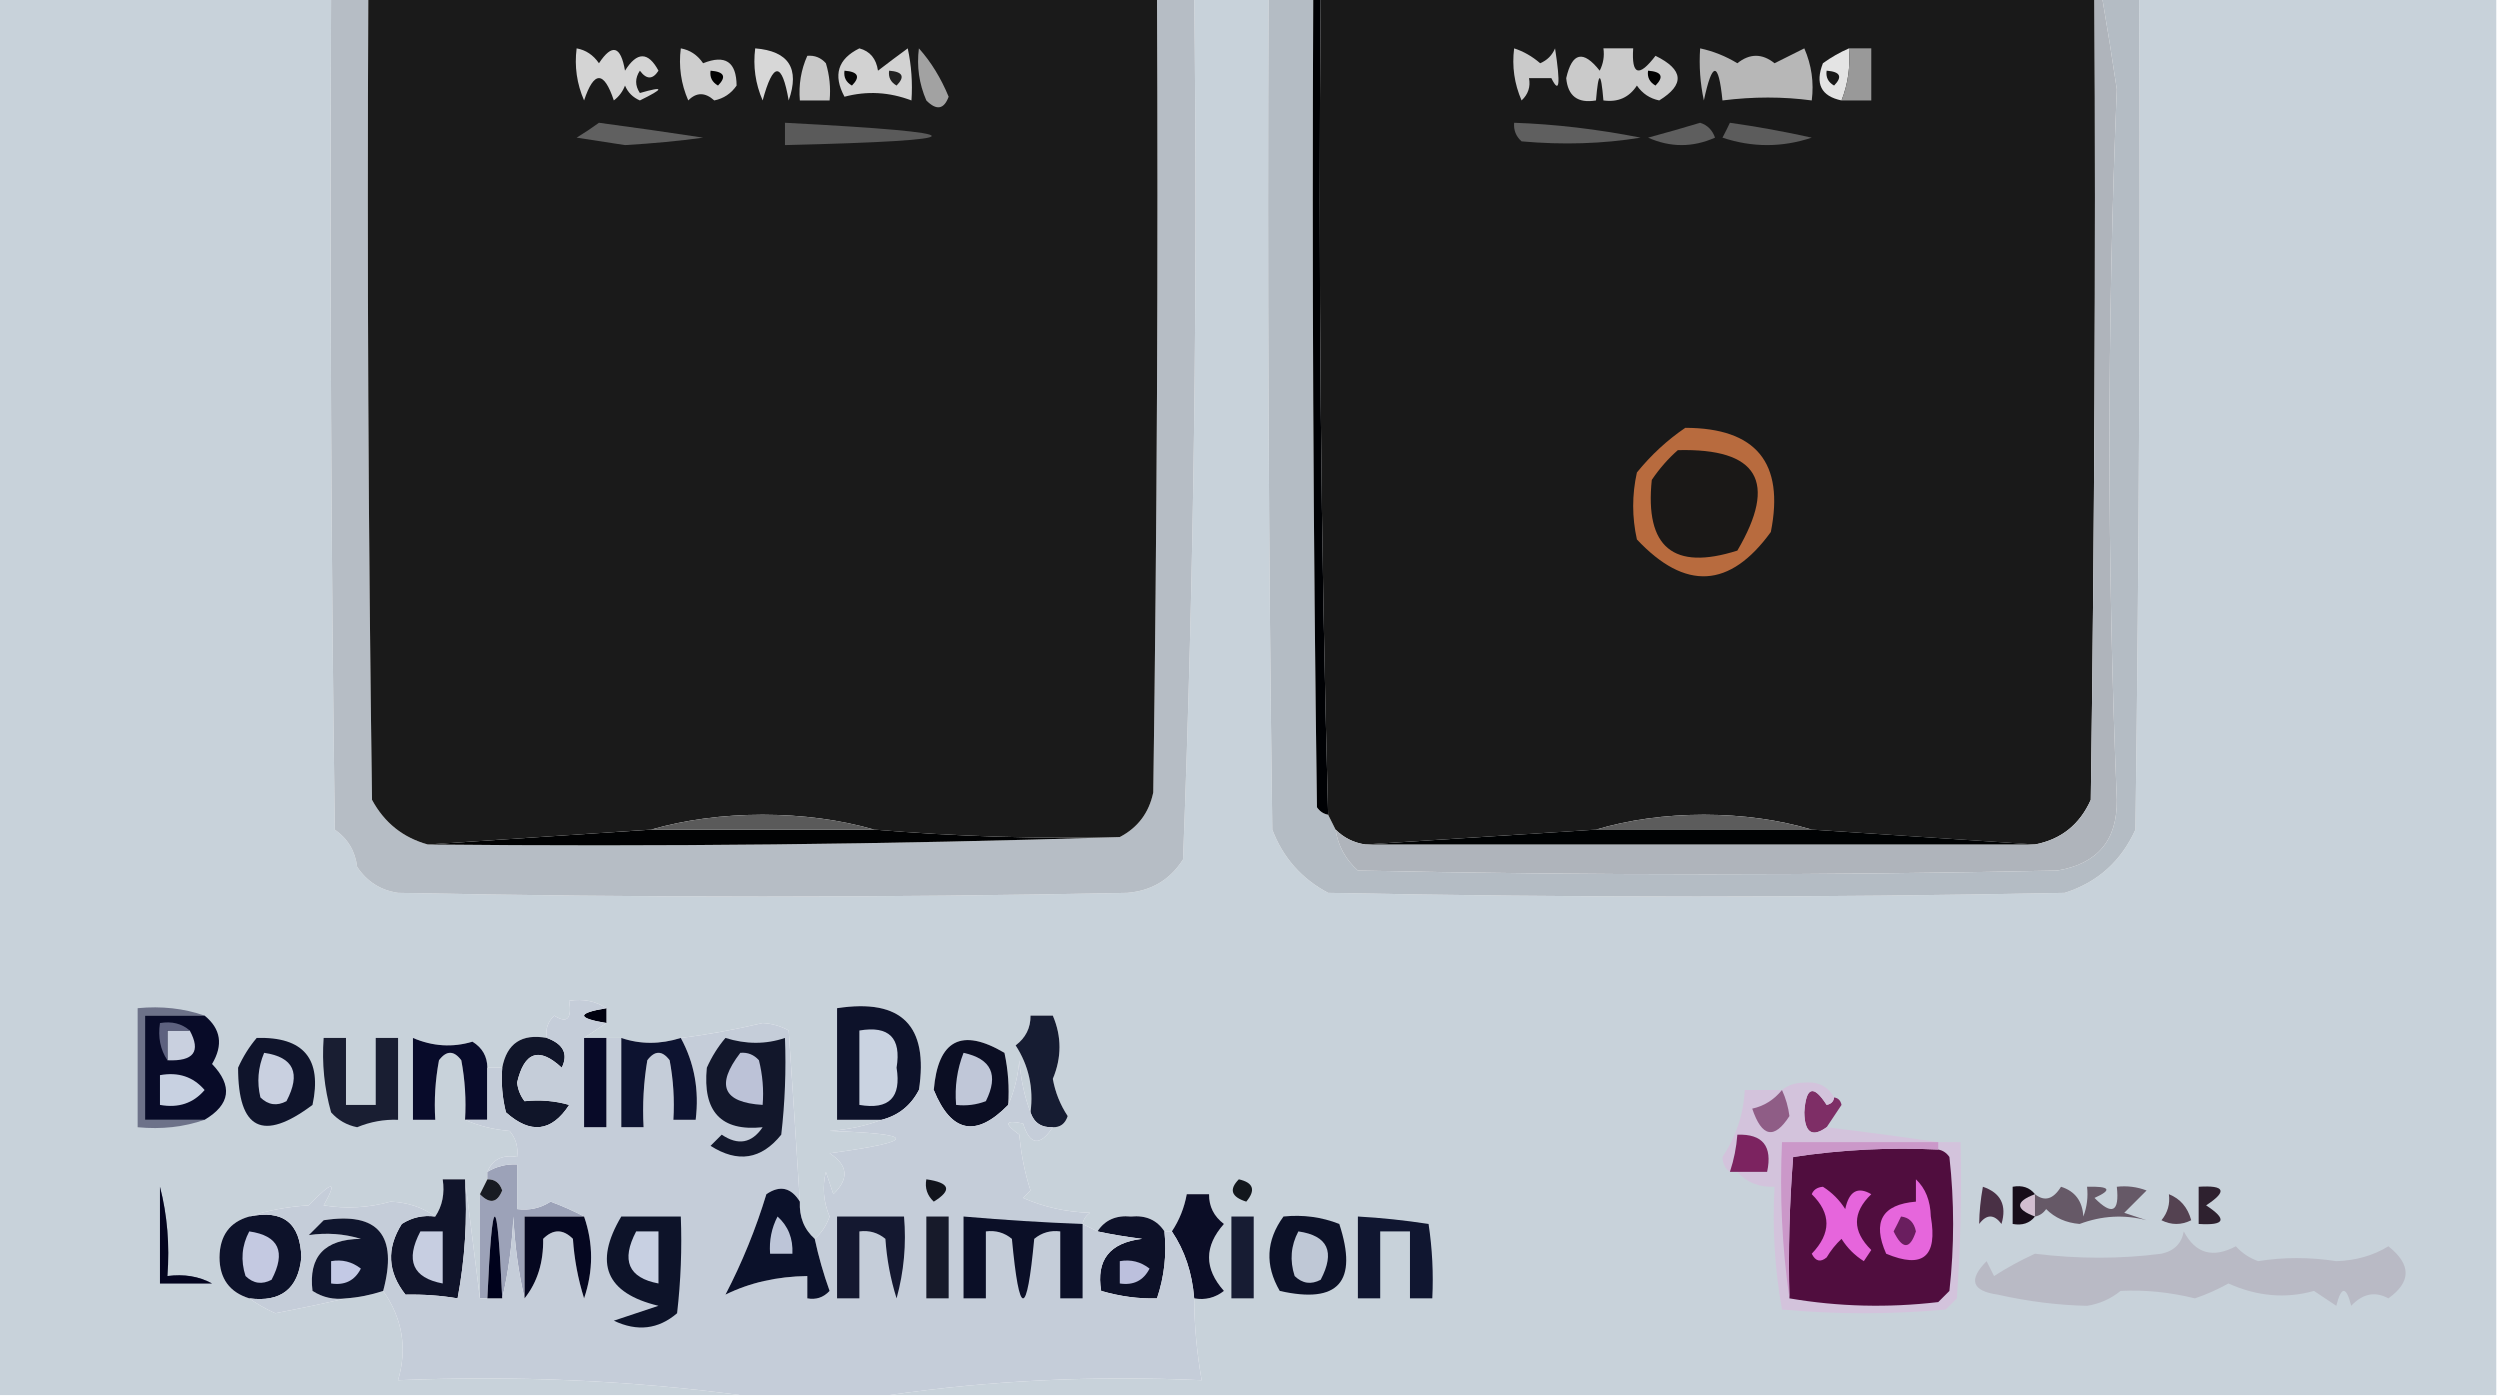 <?xml version="1.0" encoding="UTF-8"?>
<!DOCTYPE svg PUBLIC "-//W3C//DTD SVG 1.1//EN" "http://www.w3.org/Graphics/SVG/1.1/DTD/svg11.dtd">
<svg xmlns="http://www.w3.org/2000/svg" version="1.1" width="336px" height="188px" style="shape-rendering:geometricPrecision; text-rendering:geometricPrecision; image-rendering:optimizeQuality; fill-rule:evenodd; clip-rule:evenodd" xmlns:xlink="http://www.w3.org/1999/xlink">
<g><path style="opacity:1" fill="#c8d2da" d="M -0.5,-0.5 C 14.5,-0.5 29.5,-0.5 44.5,-0.5C 44.333,36.835 44.5,74.168 45,111.5C 46.74,112.716 47.74,114.382 48,116.5C 49.319,118.487 51.152,119.654 53.5,120C 86.167,120.667 118.833,120.667 151.5,120C 154.762,119.732 157.262,118.232 159,115.5C 160.476,76.881 160.976,38.215 160.5,-0.5C 163.833,-0.5 167.167,-0.5 170.5,-0.5C 170.333,36.835 170.5,74.168 171,111.5C 172.442,115.275 174.942,118.108 178.5,120C 211.5,120.667 244.5,120.667 277.5,120C 281.907,118.595 285.074,115.761 287,111.5C 287.5,74.168 287.667,36.835 287.5,-0.5C 303.5,-0.5 319.5,-0.5 335.5,-0.5C 335.5,62.167 335.5,124.833 335.5,187.5C 263.5,187.5 191.5,187.5 119.5,187.5C 133.127,185.518 147.127,184.851 161.5,185.5C 160.838,181.66 160.505,177.994 160.5,174.5C 161.978,174.762 163.311,174.429 164.5,173.5C 161.833,170.5 161.833,167.5 164.5,164.5C 163.147,163.476 162.48,162.143 162.5,160.5C 161.5,160.5 160.5,160.5 159.5,160.5C 159.169,162.322 158.502,163.989 157.5,165.5C 157.167,165.5 156.833,165.5 156.5,165.5C 155.508,163.974 154.008,163.307 152,163.5C 149.992,163.307 148.492,163.974 147.5,165.5C 146.833,165.167 146.167,164.833 145.5,164.5C 145.611,163.883 145.944,163.383 146.5,163C 143.3,162.899 140.3,162.232 137.5,161C 137.833,160.667 138.167,160.333 138.5,160C 137.726,157.595 137.226,155.095 137,152.5C 134.895,150.985 135.061,150.485 137.5,151C 138.423,153.934 139.756,154.1 141.5,151.5C 142.497,151.53 143.164,151.03 143.5,150C 142.493,148.48 141.827,146.813 141.5,145C 142.698,142.134 142.698,139.301 141.5,136.5C 140.5,136.5 139.5,136.5 138.5,136.5C 138.52,138.143 137.853,139.476 136.5,140.5C 138.26,143.212 138.927,146.212 138.5,149.5C 137.686,147.369 137.186,145.036 137,142.5C 136.809,144.708 136.309,146.708 135.5,148.5C 135.663,146.143 135.497,143.81 135,141.5C 129.228,138.095 126.061,139.762 125.5,146.5C 124.833,146.5 124.167,146.5 123.5,146.5C 124.833,137.833 121.167,134.167 112.5,135.5C 112.5,140.5 112.5,145.5 112.5,150.5C 114.5,150.5 116.5,150.5 118.5,150.5C 116.369,151.314 114.036,151.814 111.5,152C 123.38,152.382 123.38,153.382 111.5,155C 113.982,156.594 114.148,158.428 112,160.5C 111.667,159.5 111.333,158.5 111,157.5C 110.502,159.527 110.669,161.527 111.5,163.5C 111.058,164.739 110.391,165.739 109.5,166.5C 108.069,165.22 107.402,163.553 107.5,161.5C 107.036,154.039 106.536,146.372 106,138.5C 104.938,137.903 103.772,137.57 102.5,137.5C 98.56,138.423 94.894,139.09 91.5,139.5C 88.728,140.371 86.062,140.371 83.5,139.5C 82.833,139.5 82.167,139.5 81.5,139.5C 80.5,139.5 79.5,139.5 78.5,139.5C 79.5,138.833 80.5,138.167 81.5,137.5C 81.5,136.833 81.5,136.167 81.5,135.5C 80.081,134.549 78.415,134.216 76.5,134.5C 76.881,136.942 76.214,137.609 74.5,136.5C 73.614,137.325 73.281,138.325 73.5,139.5C 70.122,138.891 68.122,140.224 67.5,143.5C 66.833,143.5 66.167,143.5 65.5,143.5C 65.489,141.983 64.823,140.816 63.5,140C 60.829,140.806 58.162,140.639 55.5,139.5C 55.5,143.167 55.5,146.833 55.5,150.5C 56.5,150.5 57.5,150.5 58.5,150.5C 58.336,147.813 58.503,145.146 59,142.5C 60,141.167 61,141.167 62,142.5C 62.497,145.146 62.664,147.813 62.5,150.5C 64.292,151.309 66.292,151.809 68.5,152C 69.337,153.011 69.67,154.178 69.5,155.5C 67.517,155.157 66.183,155.824 65.5,157.5C 65.5,157.833 65.5,158.167 65.5,158.5C 65.167,159.167 64.833,159.833 64.5,160.5C 64.5,165.167 64.5,169.833 64.5,174.5C 63.833,169.167 63.167,163.833 62.5,158.5C 61.5,158.5 60.5,158.5 59.5,158.5C 59.785,160.415 59.451,162.081 58.5,163.5C 56.799,162.266 54.799,161.599 52.5,161.5C 49.518,162.332 46.518,162.499 43.5,162C 45.398,158.638 44.732,158.638 41.5,162C 38.635,162.183 35.969,162.683 33.5,163.5C 30.862,164.242 29.529,166.075 29.5,169C 29.515,171.842 30.849,173.675 33.5,174.5C 34.531,175.249 35.698,175.915 37,176.5C 40.27,175.868 43.437,175.201 46.5,174.5C 48.183,174.381 49.85,174.048 51.5,173.5C 54.098,177.213 54.764,181.213 53.5,185.5C 69.203,184.849 84.536,185.516 99.5,187.5C 66.167,187.5 32.833,187.5 -0.5,187.5C -0.5,124.833 -0.5,62.167 -0.5,-0.5 Z"/></g>
<g><path style="opacity:1" fill="#b4bcc4" d="M 170.5,-0.5 C 172.5,-0.5 174.5,-0.5 176.5,-0.5C 176.333,35.835 176.5,72.168 177,108.5C 177.383,109.056 177.883,109.389 178.5,109.5C 178.833,110.167 179.167,110.833 179.5,111.5C 179.84,113.679 180.84,115.512 182.5,117C 213.833,117.667 245.167,117.667 276.5,117C 281.899,116.103 284.565,112.937 284.5,107.5C 283.186,75.671 283.186,43.837 284.5,12C 283.88,7.799 283.213,3.632 282.5,-0.5C 284.167,-0.5 285.833,-0.5 287.5,-0.5C 287.667,36.835 287.5,74.168 287,111.5C 285.074,115.761 281.907,118.595 277.5,120C 244.5,120.667 211.5,120.667 178.5,120C 174.942,118.108 172.442,115.275 171,111.5C 170.5,74.168 170.333,36.835 170.5,-0.5 Z"/></g>
<g><path style="opacity:1" fill="#191919" d="M 177.5,-0.5 C 212.167,-0.5 246.833,-0.5 281.5,-0.5C 281.667,35.502 281.5,71.501 281,107.5C 279.516,110.821 277.016,112.821 273.5,113.5C 263.5,112.833 253.5,112.167 243.5,111.5C 239.049,110.173 234.216,109.506 229,109.5C 223.784,109.506 218.951,110.173 214.5,111.5C 204.167,112.167 193.833,112.833 183.5,113.5C 181.938,113.267 180.605,112.6 179.5,111.5C 179.167,110.833 178.833,110.167 178.5,109.5C 177.513,72.876 177.179,36.21 177.5,-0.5 Z"/></g>
<g><path style="opacity:1" fill="#b7b7b7" d="M 228.5,6.5 C 230.258,6.877 231.925,7.544 233.5,8.5C 235.167,7.167 236.833,7.167 238.5,8.5C 239.833,7.833 241.167,7.167 242.5,6.5C 243.474,8.743 243.808,11.076 243.5,13.5C 239.653,12.98 235.653,12.98 231.5,13.5C 230.968,8.203 230.134,8.203 229,13.5C 228.503,11.19 228.337,8.857 228.5,6.5 Z"/></g>
<g><path style="opacity:1" fill="#e4e4e4" d="M 248.5,6.5 C 248.702,8.95 248.369,11.283 247.5,13.5C 244.756,12.928 243.923,11.262 245,8.5C 246.113,7.695 247.279,7.028 248.5,6.5 Z"/></g>
<g><path style="opacity:1" fill="#181818" d="M 245.5,9.5 C 247.337,9.639 247.67,10.306 246.5,11.5C 245.702,11.043 245.369,10.376 245.5,9.5 Z"/></g>
<g><path style="opacity:1" fill="#cacaca" d="M 215.5,6.5 C 216.833,6.5 218.167,6.5 219.5,6.5C 219.262,10.099 220.262,10.433 222.5,7.5C 226.293,9.364 226.459,11.364 223,13.5C 221.739,13.241 220.739,12.574 220,11.5C 218.951,13.107 217.451,13.773 215.5,13.5C 215.167,9.5 214.833,9.5 214.5,13.5C 212.052,13.915 210.719,12.915 210.5,10.5C 211.286,7.025 212.786,6.692 215,9.5C 215.483,8.552 215.649,7.552 215.5,6.5 Z"/></g>
<g><path style="opacity:1" fill="#000000" d="M 221.5,9.5 C 223.337,9.639 223.67,10.306 222.5,11.5C 221.702,11.043 221.369,10.376 221.5,9.5 Z"/></g>
<g><path style="opacity:1" fill="#999999" d="M 248.5,6.5 C 249.5,6.5 250.5,6.5 251.5,6.5C 251.5,8.833 251.5,11.167 251.5,13.5C 250.167,13.5 248.833,13.5 247.5,13.5C 248.369,11.283 248.702,8.95 248.5,6.5 Z"/></g>
<g><path style="opacity:1" fill="#cacaca" d="M 203.5,6.5 C 204.756,6.904 205.923,7.571 207,8.5C 207.945,8.095 208.612,7.428 209,6.5C 209.751,11.373 209.584,12.706 208.5,10.5C 207.5,10.5 206.5,10.5 205.5,10.5C 205.719,11.675 205.386,12.675 204.5,13.5C 203.526,11.257 203.192,8.924 203.5,6.5 Z"/></g>
<g><path style="opacity:1" fill="#000104" d="M 176.5,-0.5 C 176.833,-0.5 177.167,-0.5 177.5,-0.5C 177.179,36.21 177.513,72.876 178.5,109.5C 177.883,109.389 177.383,109.056 177,108.5C 176.5,72.168 176.333,35.835 176.5,-0.5 Z"/></g>
<g><path style="opacity:1" fill="#5e5e5e" d="M 228.5,16.5 C 229.478,16.811 230.145,17.478 230.5,18.5C 227.5,19.833 224.5,19.833 221.5,18.5C 223.969,17.832 226.302,17.165 228.5,16.5 Z"/></g>
<g><path style="opacity:1" fill="#5c5c5c" d="M 232.5,16.5 C 236.172,17.021 239.838,17.687 243.5,18.5C 239.5,19.833 235.5,19.833 231.5,18.5C 231.863,17.817 232.196,17.15 232.5,16.5 Z"/></g>
<g><path style="opacity:1" fill="#5f5f5f" d="M 203.5,16.5 C 208.99,16.686 214.657,17.353 220.5,18.5C 215.407,19.329 210.074,19.496 204.5,19C 203.748,18.329 203.414,17.496 203.5,16.5 Z"/></g>
<g><path style="opacity:1" fill="#b86b3e" d="M 226.5,57.5 C 236.024,57.522 239.858,62.189 238,71.5C 232.492,79.092 226.492,79.425 220,72.5C 219.333,69.5 219.333,66.5 220,63.5C 221.914,61.144 224.081,59.144 226.5,57.5 Z"/></g>
<g><path style="opacity:1" fill="#1a1817" d="M 225.5,60.5 C 236.281,60.23 238.947,64.73 233.5,74C 224.895,76.734 221.062,73.567 222,64.5C 223.032,62.973 224.199,61.64 225.5,60.5 Z"/></g>
<g><path style="opacity:1" fill="#5c5c5c" d="M 243.5,111.5 C 233.833,111.5 224.167,111.5 214.5,111.5C 218.951,110.173 223.784,109.506 229,109.5C 234.216,109.506 239.049,110.173 243.5,111.5 Z"/></g>
<g><path style="opacity:1" fill="#afb4bb" d="M 281.5,-0.5 C 281.833,-0.5 282.167,-0.5 282.5,-0.5C 283.213,3.632 283.88,7.799 284.5,12C 283.186,43.837 283.186,75.671 284.5,107.5C 284.565,112.937 281.899,116.103 276.5,117C 245.167,117.667 213.833,117.667 182.5,117C 180.84,115.512 179.84,113.679 179.5,111.5C 180.605,112.6 181.938,113.267 183.5,113.5C 213.5,113.5 243.5,113.5 273.5,113.5C 277.016,112.821 279.516,110.821 281,107.5C 281.5,71.501 281.667,35.502 281.5,-0.5 Z"/></g>
<g><path style="opacity:1" fill="#000203" d="M 214.5,111.5 C 224.167,111.5 233.833,111.5 243.5,111.5C 253.5,112.167 263.5,112.833 273.5,113.5C 243.5,113.5 213.5,113.5 183.5,113.5C 193.833,112.833 204.167,112.167 214.5,111.5 Z"/></g>
<g><path style="opacity:1" fill="#b6bdc5" d="M 44.5,-0.5 C 46.167,-0.5 47.833,-0.5 49.5,-0.5C 49.333,35.502 49.5,71.501 50,107.5C 51.662,110.577 54.162,112.577 57.5,113.5C 88.544,113.818 119.544,113.485 150.5,112.5C 152.934,111.229 154.434,109.229 155,106.5C 155.5,70.835 155.667,35.168 155.5,-0.5C 157.167,-0.5 158.833,-0.5 160.5,-0.5C 160.976,38.215 160.476,76.881 159,115.5C 157.262,118.232 154.762,119.732 151.5,120C 118.833,120.667 86.167,120.667 53.5,120C 51.152,119.654 49.319,118.487 48,116.5C 47.74,114.382 46.74,112.716 45,111.5C 44.5,74.168 44.333,36.835 44.5,-0.5 Z"/></g>
<g><path style="opacity:1" fill="#010203" d="M 87.5,111.5 C 97.5,111.5 107.5,111.5 117.5,111.5C 128.545,112.428 139.545,112.761 150.5,112.5C 119.544,113.485 88.544,113.818 57.5,113.5C 67.5,112.833 77.5,112.167 87.5,111.5 Z"/></g>
<g><path style="opacity:1" fill="#1a1a1a" d="M 49.5,-0.5 C 84.833,-0.5 120.167,-0.5 155.5,-0.5C 155.667,35.168 155.5,70.835 155,106.5C 154.434,109.229 152.934,111.229 150.5,112.5C 139.545,112.761 128.545,112.428 117.5,111.5C 112.881,110.172 107.881,109.506 102.5,109.5C 97.119,109.506 92.119,110.172 87.5,111.5C 77.5,112.167 67.5,112.833 57.5,113.5C 54.162,112.577 51.662,110.577 50,107.5C 49.5,71.501 49.333,35.502 49.5,-0.5 Z"/></g>
<g><path style="opacity:1" fill="#5a5a5a" d="M 117.5,111.5 C 107.5,111.5 97.5,111.5 87.5,111.5C 92.119,110.172 97.119,109.506 102.5,109.5C 107.881,109.506 112.881,110.172 117.5,111.5 Z"/></g>
<g><path style="opacity:1" fill="#606060" d="M 80.5,16.5 C 85.121,17.115 89.788,17.782 94.5,18.5C 91.268,18.946 87.768,19.279 84,19.5C 81.833,19.167 79.667,18.833 77.5,18.5C 78.602,17.824 79.602,17.158 80.5,16.5 Z"/></g>
<g><path style="opacity:1" fill="#5a5a5a" d="M 105.5,16.5 C 131.796,17.87 131.796,18.87 105.5,19.5C 105.5,18.5 105.5,17.5 105.5,16.5 Z"/></g>
<g><path style="opacity:1" fill="#a2a2a2" d="M 123.5,6.5 C 125.117,8.3 126.45,10.467 127.5,13C 126.863,14.713 125.863,14.879 124.5,13.5C 123.526,11.257 123.192,8.924 123.5,6.5 Z"/></g>
<g><path style="opacity:1" fill="#c9c9c9" d="M 108.5,7.5 C 109.496,7.414 110.329,7.748 111,8.5C 111.494,10.134 111.66,11.801 111.5,13.5C 110.167,13.5 108.833,13.5 107.5,13.5C 107.325,11.379 107.659,9.379 108.5,7.5 Z"/></g>
<g><path style="opacity:1" fill="#d2d2d2" d="M 115.5,6.5 C 116.931,6.881 117.764,7.881 118,9.5C 119.449,8.386 120.783,7.386 122,6.5C 122.497,8.81 122.663,11.143 122.5,13.5C 119.511,12.364 116.511,12.198 113.5,13C 111.933,10.094 112.6,7.928 115.5,6.5 Z"/></g>
<g><path style="opacity:1" fill="#212121" d="M 119.5,9.5 C 121.337,9.639 121.67,10.306 120.5,11.5C 119.702,11.043 119.369,10.376 119.5,9.5 Z"/></g>
<g><path style="opacity:1" fill="#080808" d="M 113.5,9.5 C 115.337,9.639 115.67,10.306 114.5,11.5C 113.702,11.043 113.369,10.376 113.5,9.5 Z"/></g>
<g><path style="opacity:1" fill="#d7d7d7" d="M 101.5,6.5 C 106.012,6.869 107.512,9.202 106,13.5C 105.091,8.27 103.925,8.27 102.5,13.5C 101.526,11.257 101.192,8.924 101.5,6.5 Z"/></g>
<g><path style="opacity:1" fill="#cecece" d="M 91.5,6.5 C 92.735,6.721 93.735,7.388 94.5,8.5C 97.471,7.305 98.971,8.305 99,11.5C 98.261,12.574 97.261,13.241 96,13.5C 94.765,12.384 93.598,12.384 92.5,13.5C 91.526,11.257 91.192,8.924 91.5,6.5 Z"/></g>
<g><path style="opacity:1" fill="#010101" d="M 95.5,9.5 C 97.337,9.639 97.67,10.306 96.5,11.5C 95.703,11.043 95.369,10.376 95.5,9.5 Z"/></g>
<g><path style="opacity:1" fill="#d4d4d4" d="M 77.5,6.5 C 78.735,6.721 79.735,7.388 80.5,8.5C 82.264,5.823 83.43,6.156 84,9.5C 85.612,6.921 87.112,6.921 88.5,9.5C 87.726,10.711 86.893,10.711 86,9.5C 85.333,10.5 85.333,11.5 86,12.5C 89.312,11.546 89.312,11.879 86,13.5C 85.055,13.095 84.388,12.428 84,11.5C 83.692,12.308 83.192,12.975 82.5,13.5C 81.167,9.5 79.833,9.5 78.5,13.5C 77.526,11.257 77.192,8.924 77.5,6.5 Z"/></g>
<g><path style="opacity:1" fill="#00010f" d="M 81.5,135.5 C 81.5,136.167 81.5,136.833 81.5,137.5C 77.5,136.833 77.5,136.167 81.5,135.5 Z"/></g>
<g><path style="opacity:1" fill="#6d7289" d="M 27.5,136.5 C 24.833,136.5 22.167,136.5 19.5,136.5C 19.5,141.167 19.5,145.833 19.5,150.5C 22.167,150.5 24.833,150.5 27.5,150.5C 24.713,151.477 21.713,151.81 18.5,151.5C 18.5,146.167 18.5,140.833 18.5,135.5C 21.713,135.19 24.713,135.523 27.5,136.5 Z"/></g>
<g><path style="opacity:1" fill="#080b28" d="M 27.5,136.5 C 29.687,138.282 30.02,140.448 28.5,143C 31.306,145.937 30.973,148.437 27.5,150.5C 24.833,150.5 22.167,150.5 19.5,150.5C 19.5,145.833 19.5,141.167 19.5,136.5C 22.167,136.5 24.833,136.5 27.5,136.5 Z"/></g>
<g><path style="opacity:1" fill="#c9d0df" d="M 25.5,138.5 C 27.035,141.33 26.035,142.663 22.5,142.5C 22.5,141.167 22.5,139.833 22.5,138.5C 23.5,138.5 24.5,138.5 25.5,138.5 Z"/></g>
<g><path style="opacity:1" fill="#5d617f" d="M 25.5,138.5 C 24.5,138.5 23.5,138.5 22.5,138.5C 22.5,139.833 22.5,141.167 22.5,142.5C 21.549,141.081 21.215,139.415 21.5,137.5C 23.099,137.232 24.432,137.566 25.5,138.5 Z"/></g>
<g><path style="opacity:1" fill="#0b0e23" d="M 135.5,148.5 C 131.18,152.921 127.847,152.254 125.5,146.5C 126.061,139.762 129.228,138.095 135,141.5C 135.497,143.81 135.663,146.143 135.5,148.5 Z"/></g>
<g><path style="opacity:1" fill="#c0c7d8" d="M 129.5,141.5 C 133.252,142.306 134.252,144.472 132.5,148C 131.207,148.49 129.873,148.657 128.5,148.5C 128.298,146.05 128.631,143.717 129.5,141.5 Z"/></g>
<g><path style="opacity:1" fill="#0f142b" d="M 34.5,139.5 C 40.82,139.32 43.32,142.32 42,148.5C 35.333,153.5 32,151.833 32,143.5C 32.662,142.016 33.495,140.683 34.5,139.5 Z"/></g>
<g><path style="opacity:1" fill="#c9d0e0" d="M 35.5,141.5 C 39.474,142.075 40.474,144.242 38.5,148C 37.216,148.684 36.05,148.517 35,147.5C 34.51,145.455 34.676,143.455 35.5,141.5 Z"/></g>
<g><path style="opacity:1" fill="#c8d1e1" d="M 21.5,144.5 C 23.977,144.051 25.977,144.717 27.5,146.5C 25.977,148.283 23.977,148.949 21.5,148.5C 21.5,147.167 21.5,145.833 21.5,144.5 Z"/></g>
<g><path style="opacity:1" fill="#080b2a" d="M 65.5,143.5 C 65.5,145.833 65.5,148.167 65.5,150.5C 64.5,150.5 63.5,150.5 62.5,150.5C 62.664,147.813 62.497,145.146 62,142.5C 61,141.167 60,141.167 59,142.5C 58.503,145.146 58.336,147.813 58.5,150.5C 57.5,150.5 56.5,150.5 55.5,150.5C 55.5,146.833 55.5,143.167 55.5,139.5C 58.162,140.639 60.829,140.806 63.5,140C 64.823,140.816 65.489,141.983 65.5,143.5 Z"/></g>
<g><path style="opacity:1" fill="#0d122a" d="M 123.5,146.5 C 122.415,148.587 120.749,149.92 118.5,150.5C 116.5,150.5 114.5,150.5 112.5,150.5C 112.5,145.5 112.5,140.5 112.5,135.5C 121.167,134.167 124.833,137.833 123.5,146.5 Z"/></g>
<g><path style="opacity:1" fill="#cad3e1" d="M 115.5,138.5 C 119.49,137.824 121.157,139.49 120.5,143.5C 121.157,147.51 119.49,149.176 115.5,148.5C 115.5,145.167 115.5,141.833 115.5,138.5 Z"/></g>
<g><path style="opacity:1" fill="#191e32" d="M 43.5,139.5 C 44.5,139.5 45.5,139.5 46.5,139.5C 46.5,142.5 46.5,145.5 46.5,148.5C 47.833,148.5 49.167,148.5 50.5,148.5C 50.5,145.5 50.5,142.5 50.5,139.5C 51.5,139.5 52.5,139.5 53.5,139.5C 53.5,143.167 53.5,146.833 53.5,150.5C 51.599,150.433 49.766,150.767 48,151.5C 46.605,151.22 45.438,150.553 44.5,149.5C 43.583,146.242 43.249,142.909 43.5,139.5 Z"/></g>
<g><path style="opacity:1" fill="#101529" d="M 73.5,139.5 C 75.728,140.322 76.395,141.655 75.5,143.5C 72.468,140.674 70.468,141.341 69.5,145.5C 69.608,146.442 69.942,147.275 70.5,148C 72.587,147.782 74.587,147.949 76.5,148.5C 74.141,152.125 71.307,152.458 68,149.5C 67.504,147.527 67.338,145.527 67.5,143.5C 68.122,140.224 70.122,138.891 73.5,139.5 Z"/></g>
<g><path style="opacity:1" fill="#161c32" d="M 141.5,151.5 C 139.973,151.573 138.973,150.906 138.5,149.5C 138.927,146.212 138.26,143.212 136.5,140.5C 137.853,139.476 138.52,138.143 138.5,136.5C 139.5,136.5 140.5,136.5 141.5,136.5C 142.698,139.301 142.698,142.134 141.5,145C 141.827,146.813 142.493,148.48 143.5,150C 143.164,151.03 142.497,151.53 141.5,151.5 Z"/></g>
<g><path style="opacity:1" fill="#7e2e66" d="M 246.5,147.5 C 247.043,147.56 247.376,147.893 247.5,148.5C 246.807,149.518 246.141,150.518 245.5,151.5C 243.547,152.905 242.547,152.239 242.5,149.5C 242.721,146.057 243.721,145.724 245.5,148.5C 246.107,148.376 246.44,148.043 246.5,147.5 Z"/></g>
<g><path style="opacity:1" fill="#d3c3dc" d="M 246.5,147.5 C 246.44,148.043 246.107,148.376 245.5,148.5C 243.721,145.724 242.721,146.057 242.5,149.5C 242.547,152.239 243.547,152.905 245.5,151.5C 250.602,152.121 255.602,152.787 260.5,153.5C 261.5,153.5 262.5,153.5 263.5,153.5C 263.666,160.508 263.5,167.508 263,174.5C 262.5,175 262,175.5 261.5,176C 254.167,176.667 246.833,176.667 239.5,176C 238.527,170.593 238.193,165.093 238.5,159.5C 236.447,159.598 234.78,158.931 233.5,157.5C 234.833,157.5 236.167,157.5 237.5,157.5C 238.244,154.05 236.91,152.384 233.5,152.5C 233.371,154.216 233.038,155.883 232.5,157.5C 231.876,157.083 231.543,156.416 231.5,155.5C 233.319,152.785 234.319,149.785 234.5,146.5C 236.167,146.5 237.833,146.5 239.5,146.5C 240.274,145.853 241.274,145.52 242.5,145.5C 244.355,145.34 245.688,146.007 246.5,147.5 Z"/></g>
<g><path style="opacity:1" fill="#8f5d86" d="M 239.5,146.5 C 240.014,147.625 240.347,148.791 240.5,150C 238.457,153.178 236.791,152.845 235.5,149C 237.073,148.663 238.406,147.829 239.5,146.5 Z"/></g>
<g><path style="opacity:1" fill="#500d3e" d="M 260.5,154.5 C 261.117,154.611 261.617,154.944 262,155.5C 262.667,161.5 262.667,167.5 262,173.5C 261.5,174 261,174.5 260.5,175C 253.753,175.792 247.086,175.626 240.5,174.5C 240.334,168.158 240.5,161.825 241,155.5C 247.41,154.522 253.91,154.189 260.5,154.5 Z"/></g>
<g><path style="opacity:1" fill="#9ca2b8" d="M 78.5,163.5 C 75.833,163.5 73.167,163.5 70.5,163.5C 70.5,167.167 70.5,170.833 70.5,174.5C 69.677,171.023 69.177,167.356 69,163.5C 68.823,167.356 68.323,171.023 67.5,174.5C 66.833,159.833 66.167,159.833 65.5,174.5C 65.167,174.5 64.833,174.5 64.5,174.5C 64.5,169.833 64.5,165.167 64.5,160.5C 65.823,161.85 66.823,161.683 67.5,160C 67.164,158.97 66.497,158.47 65.5,158.5C 65.5,158.167 65.5,157.833 65.5,157.5C 66.708,156.766 68.041,156.433 69.5,156.5C 69.5,158.5 69.5,160.5 69.5,162.5C 71.144,162.714 72.644,162.38 74,161.5C 75.623,162.099 77.123,162.766 78.5,163.5 Z"/></g>
<g><path style="opacity:1" fill="#7c2360" d="M 233.5,157.5 C 233.167,157.5 232.833,157.5 232.5,157.5C 233.038,155.883 233.371,154.216 233.5,152.5C 236.91,152.384 238.244,154.05 237.5,157.5C 236.167,157.5 234.833,157.5 233.5,157.5 Z"/></g>
<g><path style="opacity:1" fill="#13171c" d="M 166.5,158.5 C 168.465,158.948 168.798,159.948 167.5,161.5C 165.481,160.867 165.147,159.867 166.5,158.5 Z"/></g>
<g><path style="opacity:1" fill="#767c91" d="M 21.5,159.5 C 22.483,163.298 22.817,167.298 22.5,171.5C 24.735,171.205 26.735,171.539 28.5,172.5C 26.167,172.5 23.833,172.5 21.5,172.5C 21.5,168.167 21.5,163.833 21.5,159.5 Z"/></g>
<g><path style="opacity:1" fill="#d2bed0" d="M 273.5,160.5 C 273.5,161.5 273.5,162.5 273.5,163.5C 270.833,162.5 270.833,161.5 273.5,160.5 Z"/></g>
<g><path style="opacity:1" fill="#2e212f" d="M 295.5,159.5 C 299.056,159.275 299.39,160.108 296.5,162C 299.39,163.892 299.056,164.725 295.5,164.5C 295.5,162.833 295.5,161.167 295.5,159.5 Z"/></g>
<g><path style="opacity:1" fill="#e666dc" d="M 257.5,158.5 C 258.777,159.694 259.444,161.36 259.5,163.5C 260.437,168.903 258.437,170.57 253.5,168.5C 251.607,164.213 252.941,161.879 257.5,161.5C 257.5,160.5 257.5,159.5 257.5,158.5 Z"/></g>
<g><path style="opacity:1" fill="#493045" d="M 266.5,159.5 C 268.908,160.315 269.741,161.981 269,164.5C 268,163.167 267,163.167 266,164.5C 266.019,162.893 266.185,161.226 266.5,159.5 Z"/></g>
<g><path style="opacity:1" fill="#170d19" d="M 273.5,160.5 C 270.833,161.5 270.833,162.5 273.5,163.5C 272.791,164.404 271.791,164.737 270.5,164.5C 270.5,162.833 270.5,161.167 270.5,159.5C 271.791,159.263 272.791,159.596 273.5,160.5 Z"/></g>
<g><path style="opacity:1" fill="#e665dc" d="M 243.5,160.5 C 243.735,159.903 244.235,159.57 245,159.5C 246.221,160.272 247.221,161.272 248,162.5C 248.508,160.096 249.675,159.429 251.5,160.5C 248.931,162.976 248.931,165.476 251.5,168C 251.167,168.5 250.833,169 250.5,169.5C 249.281,168.737 248.281,167.737 247.5,166.5C 246.713,167.242 246.047,168.075 245.5,169C 244.668,169.688 244.002,169.521 243.5,168.5C 246.134,165.754 246.134,163.088 243.5,160.5 Z"/></g>
<g><path style="opacity:1" fill="#665967" d="M 273.5,163.5 C 273.5,162.5 273.5,161.5 273.5,160.5C 274.787,161.528 275.954,161.195 277,159.5C 278.882,160.093 279.882,161.427 280,163.5C 280.49,162.207 280.657,160.873 280.5,159.5C 283.598,159.413 283.932,159.913 281.5,161C 283.875,163.407 284.875,162.907 284.5,159.5C 285.873,159.343 287.207,159.51 288.5,160C 287.5,161 286.5,162 285.5,163C 286.5,163.333 287.5,163.667 288.5,164C 285.496,163.213 282.496,163.379 279.5,164.5C 277.68,164.351 276.18,163.684 275,162.5C 274.617,163.056 274.117,163.389 273.5,163.5 Z"/></g>
<g><path style="opacity:1" fill="#544251" d="M 291.5,160.5 C 293.026,161.105 294.026,162.271 294.5,164C 293.167,164.667 291.833,164.667 290.5,164C 291.337,162.989 291.67,161.822 291.5,160.5 Z"/></g>
<g><path style="opacity:1" fill="#6a1e5f" d="M 255.5,163.5 C 256.586,163.62 257.253,164.287 257.5,165.5C 256.696,167.957 255.696,167.957 254.5,165.5C 254.863,164.817 255.196,164.15 255.5,163.5 Z"/></g>
<g><path style="opacity:1" fill="#101630" d="M 182.5,163.5 C 185.603,163.67 188.77,164.004 192,164.5C 192.498,167.817 192.665,171.15 192.5,174.5C 191.5,174.5 190.5,174.5 189.5,174.5C 189.5,171.5 189.5,168.5 189.5,165.5C 188.167,165.5 186.833,165.5 185.5,165.5C 185.5,168.5 185.5,171.5 185.5,174.5C 184.5,174.5 183.5,174.5 182.5,174.5C 182.5,170.833 182.5,167.167 182.5,163.5 Z"/></g>
<g><path style="opacity:1" fill="#04041f" d="M 21.5,159.5 C 21.5,163.833 21.5,168.167 21.5,172.5C 23.833,172.5 26.167,172.5 28.5,172.5C 26.735,171.539 24.735,171.205 22.5,171.5C 22.817,167.298 22.483,163.298 21.5,159.5 Z"/></g>
<g><path style="opacity:1" fill="#cb98c9" d="M 260.5,153.5 C 260.5,153.833 260.5,154.167 260.5,154.5C 253.91,154.189 247.41,154.522 241,155.5C 240.5,161.825 240.334,168.158 240.5,174.5C 239.509,167.687 239.175,160.687 239.5,153.5C 246.5,153.5 253.5,153.5 260.5,153.5 Z"/></g>
<g><path style="opacity:1" fill="#10142a" d="M 62.5,158.5 C 62.828,163.875 62.495,169.208 61.5,174.5C 59.259,174.119 56.926,173.952 54.5,174C 52.092,170.957 51.925,167.791 54,164.5C 55.356,163.62 56.856,163.286 58.5,163.5C 59.451,162.081 59.785,160.415 59.5,158.5C 60.5,158.5 61.5,158.5 62.5,158.5 Z"/></g>
<g><path style="opacity:1" fill="#171c33" d="M 165.5,163.5 C 166.5,163.5 167.5,163.5 168.5,163.5C 168.5,167.167 168.5,170.833 168.5,174.5C 167.5,174.5 166.5,174.5 165.5,174.5C 165.5,170.833 165.5,167.167 165.5,163.5 Z"/></g>
<g><path style="opacity:1" fill="#0d122a" d="M 33.5,163.5 C 38.039,162.539 40.372,164.373 40.5,169C 40.087,173.212 37.754,175.046 33.5,174.5C 30.849,173.675 29.515,171.842 29.5,169C 29.529,166.075 30.862,164.242 33.5,163.5 Z"/></g>
<g><path style="opacity:1" fill="#b9bac5" d="M 293.5,165.5 C 295.064,168.477 297.397,169.144 300.5,167.5C 301.328,168.415 302.328,169.081 303.5,169.5C 306.904,168.947 310.404,168.947 314,169.5C 316.625,169.419 318.959,168.752 321,167.5C 324.089,169.949 324.089,172.282 321,174.5C 319.221,173.521 317.555,173.854 316,175.5C 315.333,172.833 314.667,172.833 314,175.5C 313,174.833 312,174.167 311,173.5C 307.196,174.569 303.363,174.236 299.5,172.5C 298.059,173.304 296.559,173.971 295,174.5C 291.576,173.663 288.243,173.33 285,173.5C 283.687,174.573 282.187,175.24 280.5,175.5C 276.651,175.426 272.651,174.926 268.5,174C 265.015,173.507 264.515,172.007 267,169.5C 267.333,170.167 267.667,170.833 268,171.5C 269.753,170.373 271.587,169.373 273.5,168.5C 279.314,169.214 284.98,169.214 290.5,168.5C 292.213,168.121 293.213,167.121 293.5,165.5 Z"/></g>
<g><path style="opacity:1" fill="#0c1127" d="M 172.5,163.5 C 175.119,163.232 177.619,163.565 180,164.5C 182.547,172.283 179.88,175.283 172,173.5C 169.991,170.05 170.158,166.717 172.5,163.5 Z"/></g>
<g><path style="opacity:1" fill="#bfc8d6" d="M 174.5,165.5 C 178.473,166.075 179.473,168.242 177.5,172C 176.216,172.684 175.049,172.517 174,171.5C 173.322,169.402 173.489,167.402 174.5,165.5 Z"/></g>
<g><path style="opacity:1" fill="#c4c9e1" d="M 33.5,165.5 C 37.474,166.075 38.474,168.242 36.5,172C 35.216,172.684 34.05,172.517 33,171.5C 32.322,169.402 32.489,167.402 33.5,165.5 Z"/></g>
<g><path style="opacity:1" fill="#0d1128" d="M 156.5,165.5 C 156.817,168.572 156.484,171.572 155.5,174.5C 153.071,174.579 150.571,174.245 148,173.5C 147.302,169.349 149.135,167.016 153.5,166.5C 151.405,166.239 149.405,165.906 147.5,165.5C 148.492,163.974 149.992,163.307 152,163.5C 154.008,163.307 155.508,163.974 156.5,165.5 Z"/></g>
<g><path style="opacity:1" fill="#0b0d26" d="M 160.5,174.5 C 160.231,171.071 159.231,168.071 157.5,165.5C 158.502,163.989 159.169,162.322 159.5,160.5C 160.5,160.5 161.5,160.5 162.5,160.5C 162.48,162.143 163.147,163.476 164.5,164.5C 161.833,167.5 161.833,170.5 164.5,173.5C 163.311,174.429 161.978,174.762 160.5,174.5 Z"/></g>
<g><path style="opacity:1" fill="#c5cdd9" d="M 81.5,135.5 C 77.5,136.167 77.5,136.833 81.5,137.5C 80.5,138.167 79.5,138.833 78.5,139.5C 78.5,143.5 78.5,147.5 78.5,151.5C 79.5,151.5 80.5,151.5 81.5,151.5C 81.5,147.5 81.5,143.5 81.5,139.5C 82.167,139.5 82.833,139.5 83.5,139.5C 83.5,143.5 83.5,147.5 83.5,151.5C 84.5,151.5 85.5,151.5 86.5,151.5C 86.335,148.482 86.502,145.482 87,142.5C 88,141.167 89,141.167 90,142.5C 90.497,145.146 90.664,147.813 90.5,150.5C 91.5,150.5 92.5,150.5 93.5,150.5C 93.99,146.513 93.324,142.846 91.5,139.5C 94.894,139.09 98.56,138.423 102.5,137.5C 103.772,137.57 104.938,137.903 106,138.5C 106.536,146.372 107.036,154.039 107.5,161.5C 106.316,159.59 104.816,159.257 103,160.5C 101.578,165.175 99.745,169.675 97.5,174C 100.76,172.39 104.427,171.557 108.5,171.5C 108.5,172.5 108.5,173.5 108.5,174.5C 109.675,174.719 110.675,174.386 111.5,173.5C 110.675,171.199 110.008,168.865 109.5,166.5C 110.391,165.739 111.058,164.739 111.5,163.5C 110.669,161.527 110.502,159.527 111,157.5C 111.333,158.5 111.667,159.5 112,160.5C 114.148,158.428 113.982,156.594 111.5,155C 123.38,153.382 123.38,152.382 111.5,152C 114.036,151.814 116.369,151.314 118.5,150.5C 120.749,149.92 122.415,148.587 123.5,146.5C 124.167,146.5 124.833,146.5 125.5,146.5C 127.847,152.254 131.18,152.921 135.5,148.5C 136.309,146.708 136.809,144.708 137,142.5C 137.186,145.036 137.686,147.369 138.5,149.5C 138.973,150.906 139.973,151.573 141.5,151.5C 139.756,154.1 138.423,153.934 137.5,151C 135.061,150.485 134.895,150.985 137,152.5C 137.226,155.095 137.726,157.595 138.5,160C 138.167,160.333 137.833,160.667 137.5,161C 140.3,162.232 143.3,162.899 146.5,163C 145.944,163.383 145.611,163.883 145.5,164.5C 146.167,164.833 146.833,165.167 147.5,165.5C 149.405,165.906 151.405,166.239 153.5,166.5C 149.135,167.016 147.302,169.349 148,173.5C 150.571,174.245 153.071,174.579 155.5,174.5C 156.484,171.572 156.817,168.572 156.5,165.5C 156.833,165.5 157.167,165.5 157.5,165.5C 159.231,168.071 160.231,171.071 160.5,174.5C 160.505,177.994 160.838,181.66 161.5,185.5C 147.127,184.851 133.127,185.518 119.5,187.5C 112.833,187.5 106.167,187.5 99.5,187.5C 84.536,185.516 69.203,184.849 53.5,185.5C 54.764,181.213 54.098,177.213 51.5,173.5C 53.505,166.019 50.839,162.853 43.5,164C 42.833,164.667 42.167,165.333 41.5,166C 43.886,165.649 46.219,165.815 48.5,166.5C 43.605,166.554 41.438,168.888 42,173.5C 43.356,174.38 44.856,174.714 46.5,174.5C 43.437,175.201 40.27,175.868 37,176.5C 35.698,175.915 34.531,175.249 33.5,174.5C 37.754,175.046 40.087,173.212 40.5,169C 40.372,164.373 38.039,162.539 33.5,163.5C 35.969,162.683 38.635,162.183 41.5,162C 44.732,158.638 45.398,158.638 43.5,162C 46.518,162.499 49.518,162.332 52.5,161.5C 54.799,161.599 56.799,162.266 58.5,163.5C 56.856,163.286 55.356,163.62 54,164.5C 51.925,167.791 52.092,170.957 54.5,174C 56.926,173.952 59.259,174.119 61.5,174.5C 62.495,169.208 62.828,163.875 62.5,158.5C 63.167,163.833 63.833,169.167 64.5,174.5C 64.833,174.5 65.167,174.5 65.5,174.5C 66.167,174.5 66.833,174.5 67.5,174.5C 68.323,171.023 68.823,167.356 69,163.5C 69.177,167.356 69.677,171.023 70.5,174.5C 72.22,172.342 73.053,169.675 73,166.5C 74.333,165.167 75.667,165.167 77,166.5C 77.182,169.226 77.682,171.893 78.5,174.5C 79.758,170.79 79.758,167.123 78.5,163.5C 77.123,162.766 75.623,162.099 74,161.5C 72.644,162.38 71.144,162.714 69.5,162.5C 69.5,160.5 69.5,158.5 69.5,156.5C 68.041,156.433 66.708,156.766 65.5,157.5C 66.183,155.824 67.517,155.157 69.5,155.5C 69.67,154.178 69.337,153.011 68.5,152C 66.292,151.809 64.292,151.309 62.5,150.5C 63.5,150.5 64.5,150.5 65.5,150.5C 65.5,148.167 65.5,145.833 65.5,143.5C 66.167,143.5 66.833,143.5 67.5,143.5C 67.338,145.527 67.504,147.527 68,149.5C 71.307,152.458 74.141,152.125 76.5,148.5C 74.587,147.949 72.587,147.782 70.5,148C 69.942,147.275 69.608,146.442 69.5,145.5C 70.468,141.341 72.468,140.674 75.5,143.5C 76.395,141.655 75.728,140.322 73.5,139.5C 73.281,138.325 73.614,137.325 74.5,136.5C 76.214,137.609 76.881,136.942 76.5,134.5C 78.415,134.216 80.081,134.549 81.5,135.5 Z"/></g>
<g><path style="opacity:1" fill="#0d1329" d="M 83.5,163.5 C 86.167,163.5 88.833,163.5 91.5,163.5C 91.666,167.846 91.499,172.179 91,176.5C 88.478,178.662 85.645,178.995 82.5,177.5C 84.5,176.833 86.5,176.167 88.5,175.5C 81.433,173.802 79.767,169.802 83.5,163.5 Z"/></g>
<g><path style="opacity:1" fill="#0f152d" d="M 51.5,173.5 C 49.85,174.048 48.183,174.381 46.5,174.5C 44.856,174.714 43.356,174.38 42,173.5C 41.438,168.888 43.605,166.554 48.5,166.5C 46.219,165.815 43.886,165.649 41.5,166C 42.167,165.333 42.833,164.667 43.5,164C 50.839,162.853 53.505,166.019 51.5,173.5 Z"/></g>
<g><path style="opacity:1" fill="#bcc0dd" d="M 150.5,169.5 C 151.978,169.238 153.311,169.571 154.5,170.5C 153.68,172.111 152.346,172.778 150.5,172.5C 150.5,171.5 150.5,170.5 150.5,169.5 Z"/></g>
<g><path style="opacity:1" fill="#171a2a" d="M 124.5,163.5 C 125.5,163.5 126.5,163.5 127.5,163.5C 127.5,167.167 127.5,170.833 127.5,174.5C 126.5,174.5 125.5,174.5 124.5,174.5C 124.5,170.833 124.5,167.167 124.5,163.5 Z"/></g>
<g><path style="opacity:1" fill="#c3c9e5" d="M 44.5,169.5 C 45.978,169.238 47.311,169.571 48.5,170.5C 47.68,172.111 46.346,172.778 44.5,172.5C 44.5,171.5 44.5,170.5 44.5,169.5 Z"/></g>
<g><path style="opacity:1" fill="#c8d0e2" d="M 85.5,165.5 C 86.5,165.5 87.5,165.5 88.5,165.5C 88.5,167.833 88.5,170.167 88.5,172.5C 84.452,171.738 83.452,169.404 85.5,165.5 Z"/></g>
<g><path style="opacity:1" fill="#0b0f27" d="M 145.5,164.5 C 145.5,167.833 145.5,171.167 145.5,174.5C 144.5,174.5 143.5,174.5 142.5,174.5C 142.5,171.5 142.5,168.5 142.5,165.5C 141.178,165.33 140.011,165.663 139,166.5C 138,177.167 137,177.167 136,166.5C 134.989,165.663 133.822,165.33 132.5,165.5C 132.5,168.5 132.5,171.5 132.5,174.5C 131.5,174.5 130.5,174.5 129.5,174.5C 129.5,170.833 129.5,167.167 129.5,163.5C 134.982,163.976 140.315,164.309 145.5,164.5 Z"/></g>
<g><path style="opacity:1" fill="#00021c" d="M 67.5,174.5 C 66.833,174.5 66.167,174.5 65.5,174.5C 66.167,159.833 66.833,159.833 67.5,174.5 Z"/></g>
<g><path style="opacity:1" fill="#c7cee1" d="M 56.5,165.5 C 57.5,165.5 58.5,165.5 59.5,165.5C 59.5,167.833 59.5,170.167 59.5,172.5C 55.452,171.738 54.452,169.404 56.5,165.5 Z"/></g>
<g><path style="opacity:1" fill="#141830" d="M 112.5,163.5 C 115.5,163.5 118.5,163.5 121.5,163.5C 121.823,167.226 121.489,170.893 120.5,174.5C 119.682,171.893 119.182,169.226 119,166.5C 117.989,165.663 116.822,165.33 115.5,165.5C 115.5,168.5 115.5,171.5 115.5,174.5C 114.5,174.5 113.5,174.5 112.5,174.5C 112.5,170.833 112.5,167.167 112.5,163.5 Z"/></g>
<g><path style="opacity:1" fill="#0b112a" d="M 107.5,161.5 C 107.402,163.553 108.069,165.22 109.5,166.5C 110.008,168.865 110.675,171.199 111.5,173.5C 110.675,174.386 109.675,174.719 108.5,174.5C 108.5,173.5 108.5,172.5 108.5,171.5C 104.427,171.557 100.76,172.39 97.5,174C 99.745,169.675 101.578,165.175 103,160.5C 104.816,159.257 106.316,159.59 107.5,161.5 Z"/></g>
<g><path style="opacity:1" fill="#bdc5d8" d="M 104.5,163.5 C 105.931,164.78 106.598,166.447 106.5,168.5C 105.5,168.5 104.5,168.5 103.5,168.5C 103.366,166.708 103.699,165.042 104.5,163.5 Z"/></g>
<g><path style="opacity:1" fill="#050720" d="M 78.5,163.5 C 79.758,167.123 79.758,170.79 78.5,174.5C 77.682,171.893 77.182,169.226 77,166.5C 75.667,165.167 74.333,165.167 73,166.5C 73.053,169.675 72.22,172.342 70.5,174.5C 70.5,170.833 70.5,167.167 70.5,163.5C 73.167,163.5 75.833,163.5 78.5,163.5 Z"/></g>
<g><path style="opacity:1" fill="#11141c" d="M 124.5,158.5 C 127.674,158.952 128.007,159.952 125.5,161.5C 124.614,160.675 124.281,159.675 124.5,158.5 Z"/></g>
<g><path style="opacity:1" fill="#181b22" d="M 65.5,158.5 C 66.497,158.47 67.164,158.97 67.5,160C 66.823,161.683 65.823,161.85 64.5,160.5C 64.833,159.833 65.167,159.167 65.5,158.5 Z"/></g>
<g><path style="opacity:1" fill="#080a28" d="M 78.5,139.5 C 79.5,139.5 80.5,139.5 81.5,139.5C 81.5,143.5 81.5,147.5 81.5,151.5C 80.5,151.5 79.5,151.5 78.5,151.5C 78.5,147.5 78.5,143.5 78.5,139.5 Z"/></g>
<g><path style="opacity:1" fill="#12172b" d="M 97.5,139.5 C 100.272,140.371 102.938,140.371 105.5,139.5C 105.666,143.846 105.499,148.179 105,152.5C 102.321,155.835 99.155,156.335 95.5,154C 96,153.5 96.5,153 97,152.5C 99.2,153.99 101.034,153.657 102.5,151.5C 96.917,152.08 94.417,149.413 95,143.5C 95.662,142.016 96.496,140.683 97.5,139.5 Z"/></g>
<g><path style="opacity:1" fill="#bcc2d7" d="M 99.5,141.5 C 100.496,141.414 101.329,141.748 102,142.5C 102.495,144.473 102.662,146.473 102.5,148.5C 97.16,148.177 96.16,145.843 99.5,141.5 Z"/></g>
<g><path style="opacity:1" fill="#0d1330" d="M 83.5,139.5 C 86.062,140.371 88.728,140.371 91.5,139.5C 93.324,142.846 93.99,146.513 93.5,150.5C 92.5,150.5 91.5,150.5 90.5,150.5C 90.664,147.813 90.497,145.146 90,142.5C 89,141.167 88,141.167 87,142.5C 86.502,145.482 86.335,148.482 86.5,151.5C 85.5,151.5 84.5,151.5 83.5,151.5C 83.5,147.5 83.5,143.5 83.5,139.5 Z"/></g>
</svg>

